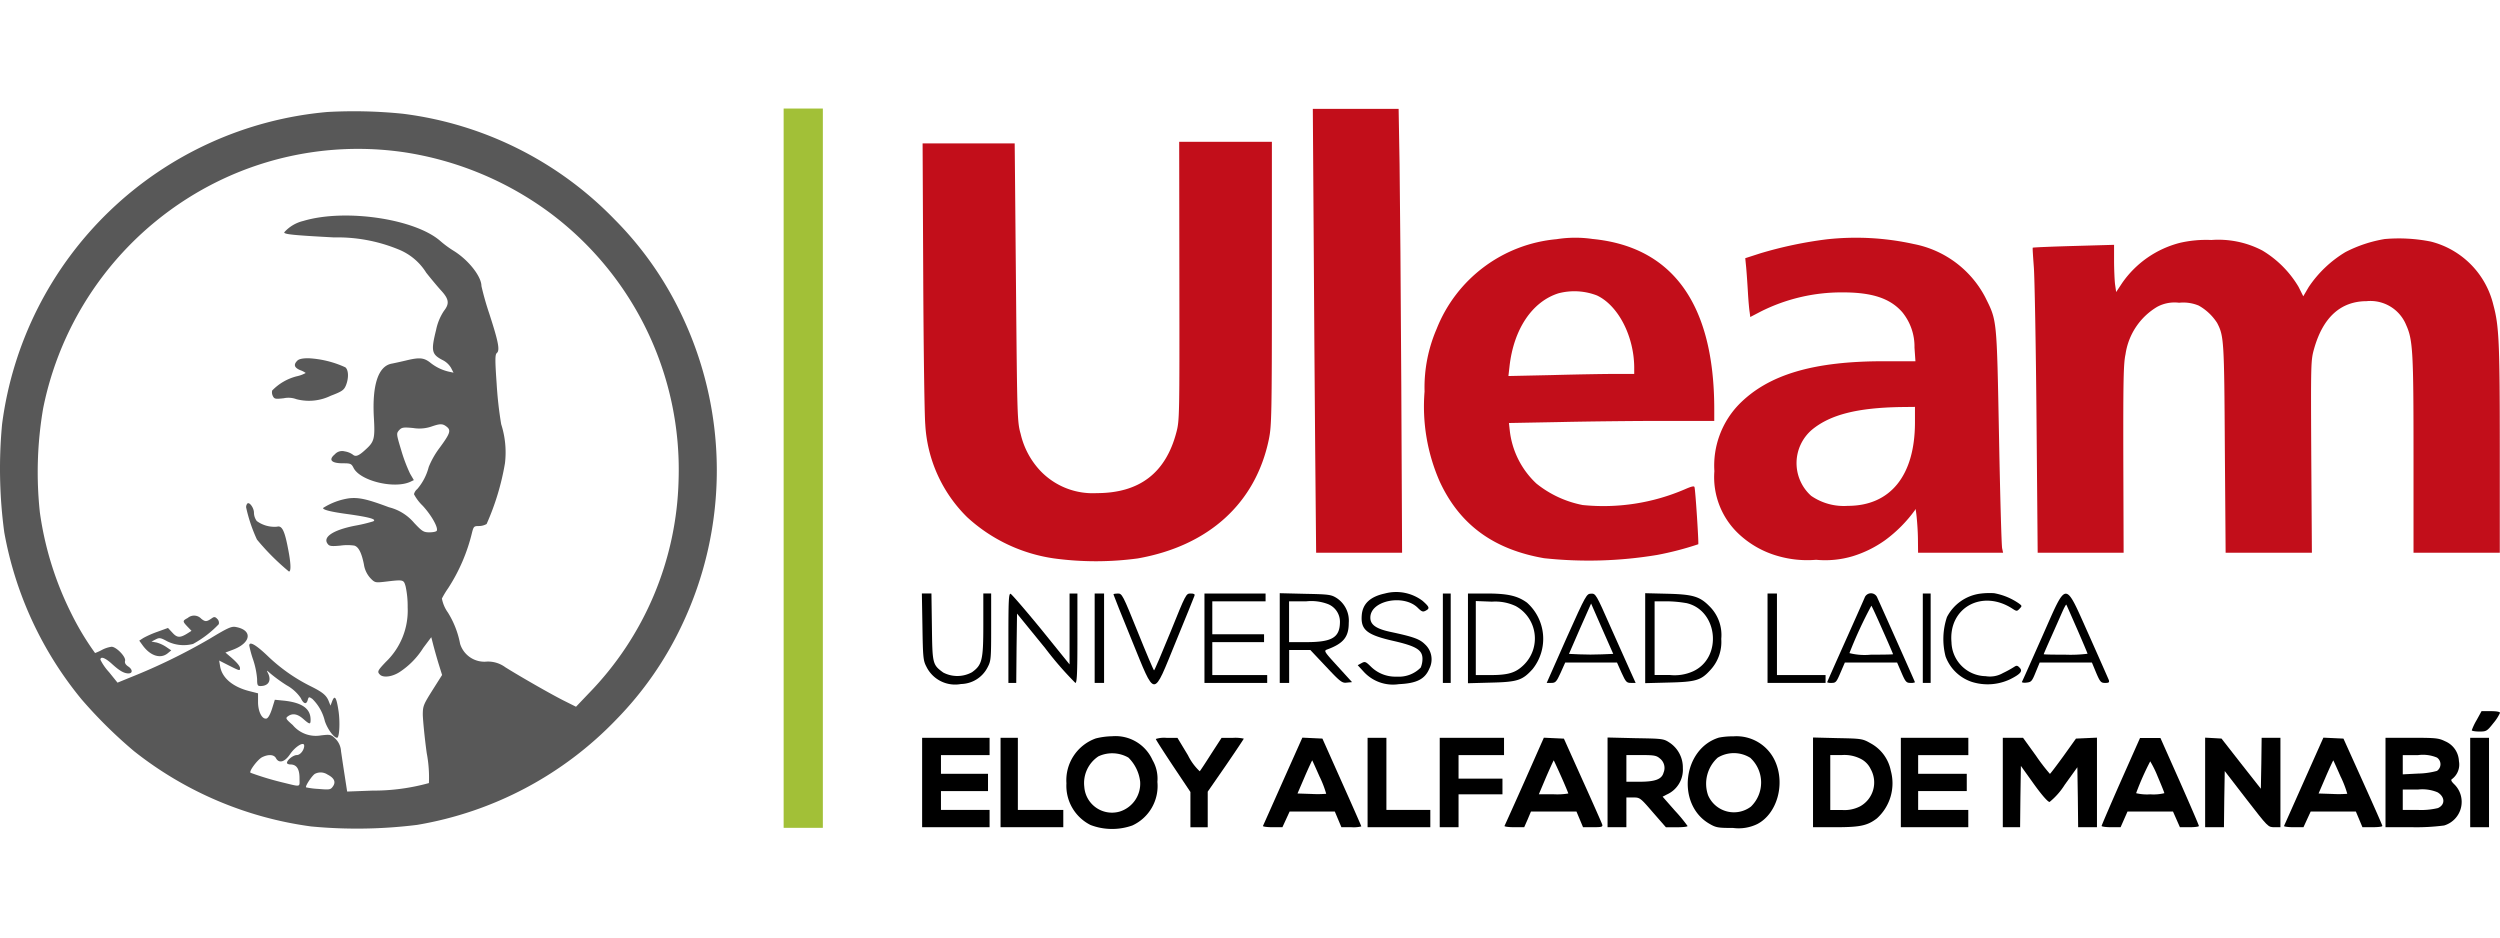 <svg id="LOGO-ULEAM-HORIZONTAL" xmlns="http://www.w3.org/2000/svg" width="160" height="60" viewBox="0 0 216.786 62.471">
  <g id="Logo" transform="translate(0 0.232)">
    <path id="Trazado_1756" data-name="Trazado 1756" d="M192.466,60.174a31.213,31.213,0,0,0-28.208,27.079,41.315,41.315,0,0,0,.19,9.371,31.577,31.577,0,0,0,6.705,14.485A40.44,40.44,0,0,0,175.7,115.6a31.5,31.5,0,0,0,15.355,6.528,42.189,42.189,0,0,0,9.194-.136,31.093,31.093,0,0,0,17.3-9.167,29.9,29.9,0,0,0,5.644-8.12,31.276,31.276,0,0,0-.014-26.943,29.761,29.761,0,0,0-5.794-8.256,30.9,30.9,0,0,0-18.388-9.181A41.915,41.915,0,0,0,192.466,60.174Zm6.6,3.482a28.385,28.385,0,0,1,12.771,5.318,27.787,27.787,0,0,1,11.085,23.094,27.468,27.468,0,0,1-7.807,18.538l-1.088,1.142-1.088-.544c-1.129-.571-3.767-2.081-5.046-2.883a2.528,2.528,0,0,0-1.578-.49,2.206,2.206,0,0,1-2.339-1.537,7.894,7.894,0,0,0-1.061-2.72,3.017,3.017,0,0,1-.517-1.21,7.646,7.646,0,0,1,.544-.9,15.456,15.456,0,0,0,2.067-4.815c.136-.53.177-.571.585-.571a1.349,1.349,0,0,0,.68-.177,21.943,21.943,0,0,0,1.591-5.264,7.976,7.976,0,0,0-.326-3.387,33.232,33.232,0,0,1-.394-3.509c-.15-2.122-.136-2.53.014-2.666.286-.231.136-.979-.653-3.414a24.781,24.781,0,0,1-.68-2.394c0-.816-1.088-2.217-2.353-3.019a9,9,0,0,1-1.21-.884c-2.2-1.931-8.269-2.829-11.887-1.741a3.211,3.211,0,0,0-1.646.979c-.068.177.762.258,4.311.449a13.921,13.921,0,0,1,5.576,1.034,5.052,5.052,0,0,1,2.421,2.026c.408.517.979,1.2,1.251,1.5.721.775.789,1.17.286,1.809a4.654,4.654,0,0,0-.68,1.646c-.462,1.863-.394,2.135.626,2.652a1.772,1.772,0,0,1,.666.639l.218.422-.462-.1a3.983,3.983,0,0,1-1.591-.8c-.544-.408-.925-.435-2.095-.15-.462.109-1.02.231-1.238.272-1.142.231-1.673,1.836-1.523,4.638.109,1.85.041,2.122-.694,2.788-.612.571-.884.68-1.142.449a1.643,1.643,0,0,0-.694-.272.845.845,0,0,0-.857.258c-.571.476-.3.775.694.775.666,0,.748.027.938.408.571,1.115,3.509,1.836,4.91,1.2l.313-.15-.326-.558a13.707,13.707,0,0,1-.762-2.013c-.435-1.442-.435-1.469-.19-1.755.231-.245.354-.272,1.224-.19a3.278,3.278,0,0,0,1.564-.122c.789-.272.993-.272,1.36.027s.272.585-.653,1.836a7.338,7.338,0,0,0-.925,1.632,4.77,4.77,0,0,1-.993,1.918.814.814,0,0,0-.286.449,3.912,3.912,0,0,0,.762,1.006c.762.83,1.36,1.9,1.211,2.163-.041.082-.34.136-.639.136-.5,0-.626-.082-1.319-.816a4.192,4.192,0,0,0-2.19-1.36c-1.85-.694-2.6-.87-3.455-.775a5.74,5.74,0,0,0-2.258.843c0,.163.721.34,2.258.544,1.8.258,2.421.435,2.094.612a13.446,13.446,0,0,1-1.6.381c-1.918.381-2.829,1.006-2.326,1.6.136.177.354.19,1.088.122a4.2,4.2,0,0,1,1.2,0c.367.109.626.612.83,1.619a2.243,2.243,0,0,0,.571,1.21c.367.381.435.394,1.17.313,1.7-.2,1.7-.218,1.877.394a8.09,8.09,0,0,1,.177,1.809,6.168,6.168,0,0,1-1.9,4.747c-.707.748-.762.843-.5,1.1.286.286,1.074.19,1.727-.245a6.829,6.829,0,0,0,2.027-2.081l.694-.925.15.585c.082.326.286,1.061.462,1.646l.326,1.047-.843,1.333c-.775,1.238-.83,1.36-.83,2.135.014.449.15,1.931.34,3.305a11.228,11.228,0,0,1,.19,2.6,18.005,18.005,0,0,1-4.9.653l-2.19.082-.218-1.414c-.122-.775-.258-1.714-.313-2.081a1.646,1.646,0,0,0-.476-1.074c-.394-.381-.435-.394-1.265-.3a2.6,2.6,0,0,1-2.448-.9c-.612-.53-.639-.6-.408-.762.394-.286.83-.2,1.319.231.571.5.639.5.639.068,0-.952-.721-1.469-2.271-1.646l-.83-.082-.245.789c-.163.5-.34.816-.49.843-.381.068-.721-.612-.721-1.442v-.748l-.748-.19c-1.455-.367-2.38-1.156-2.543-2.163l-.082-.49.83.422c.952.476.979.49.979.245,0-.19-.272-.517-.884-1.034l-.381-.326.653-.245c1.591-.6,1.727-1.7.245-1.972-.381-.068-.68.068-2.258,1.02a51.583,51.583,0,0,1-6.868,3.346l-1.129.462-.734-.911a4.712,4.712,0,0,1-.748-1.074c0-.326.408-.177.993.354.666.612,1.061.83,1.442.83s.367-.354-.041-.612c-.218-.15-.3-.3-.258-.476.1-.34-.762-1.224-1.17-1.224a2.508,2.508,0,0,0-.83.272,4.362,4.362,0,0,1-.6.272,23.836,23.836,0,0,1-2.081-3.468,28.263,28.263,0,0,1-2.707-8.732,32.737,32.737,0,0,1,.286-9.017,28.088,28.088,0,0,1,15.233-19.721A27.6,27.6,0,0,1,199.063,63.656Zm-8.609,51.465c0,.381-.34.816-.639.816s-.857.422-.857.68c0,.068.136.136.3.136.53,0,.789.381.789,1.183,0,.83.19.775-1.564.354a25.408,25.408,0,0,1-2.679-.816c-.177-.1.6-1.142.993-1.346.544-.272,1.034-.245,1.21.082.258.476.762.34,1.224-.354C189.692,115.19,190.453,114.727,190.453,115.122Zm2.04,2.516q.857.449.449,1.02c-.2.286-.286.3-1.238.218a6.675,6.675,0,0,1-1.088-.136c-.1-.1.517-1.02.762-1.17A1.076,1.076,0,0,1,192.493,117.638Z" transform="translate(-164.078 -60.107)" fill="#585858"/>
    <path id="Trazado_1757" data-name="Trazado 1757" d="M339.657,217.818c-.34.34-.258.6.258.816a1.81,1.81,0,0,1,.476.245,2.82,2.82,0,0,1-.775.286,4.491,4.491,0,0,0-2.135,1.238.712.712,0,0,0,.068.49c.122.245.231.258.938.177a1.979,1.979,0,0,1,1.1.082,4.309,4.309,0,0,0,2.979-.3c.966-.367,1.142-.49,1.306-.884.258-.626.245-1.333-.041-1.578a8.714,8.714,0,0,0-3.2-.789C340.119,217.6,339.793,217.668,339.657,217.818Z" transform="translate(-313.881 -196.18)" fill="#585858"/>
    <path id="Trazado_1758" data-name="Trazado 1758" d="M321.1,310.056a.49.49,0,0,0-.1.326,13.435,13.435,0,0,0,.938,2.788,20.52,20.52,0,0,0,2.775,2.775c.19,0,.177-.68-.068-1.931-.3-1.6-.53-2.081-.966-1.958a2.592,2.592,0,0,1-1.755-.49,1.24,1.24,0,0,1-.245-.721C321.68,310.423,321.272,309.866,321.1,310.056Z" transform="translate(-299.657 -276.028)" fill="#585858"/>
    <path id="Trazado_1759" data-name="Trazado 1759" d="M257.1,381.919c-.462.245-.462.286-.027.748l.354.367-.313.2c-.666.422-.925.422-1.333-.027l-.394-.422-.9.326a8.413,8.413,0,0,0-1.238.544l-.354.231.286.394c.666.925,1.55,1.211,2.176.707l.313-.258-.422-.286a2.946,2.946,0,0,0-.843-.394l-.449-.082.367-.19c.313-.163.422-.15.993.163a3.215,3.215,0,0,0,2.244.231,9.041,9.041,0,0,0,2.231-1.714.469.469,0,0,0-.136-.462c-.177-.19-.272-.19-.462-.054-.449.313-.571.326-.925.041A.845.845,0,0,0,257.1,381.919Z" transform="translate(-240.82 -337.976)" fill="#585858"/>
    <path id="Trazado_1760" data-name="Trazado 1760" d="M323,399.725a9.247,9.247,0,0,0,.34,1.238,7.009,7.009,0,0,1,.34,1.659c0,.53.041.612.286.612.707,0,.979-.476.653-1.129-.136-.272-.122-.258.231.054a13.532,13.532,0,0,0,1.387,1.007,3.573,3.573,0,0,1,1.224,1.1c.245.53.5.6.612.163.082-.272.109-.272.394-.082a3.975,3.975,0,0,1,1.088,1.931c.245.721.789,1.442,1.061,1.442.2,0,.272-1.36.122-2.339-.177-1.17-.326-1.4-.544-.843l-.15.395-.136-.34c-.2-.544-.53-.816-1.537-1.319a15.051,15.051,0,0,1-3.822-2.693C323.544,399.63,323,399.331,323,399.725Z" transform="translate(-301.385 -353.388)" fill="#585858"/>
  </g>
  <g id="Ulema" transform="translate(80.003 0.027)">
    <path id="Trazado_1761" data-name="Trazado 1761" d="M1001.168,68.964c.027,5.712.1,14.376.136,19.245l.082,8.881h7.453l-.068-14.458c-.041-7.943-.109-16.607-.15-19.245l-.082-4.787h-7.44Z" transform="translate(-967.261 -58.6)" fill="#c20e1a"/>
    <path id="Trazado_1762" data-name="Trazado 1762" d="M774.565,91.664c.014,11.71.014,12.1-.258,13.125-.925,3.536-3.21,5.277-6.909,5.277a6.274,6.274,0,0,1-4.855-1.9,6.945,6.945,0,0,1-1.741-3.237c-.286-1.006-.3-1.455-.394-11.724-.054-5.876-.1-11.3-.109-12.078l-.014-1.387H752.3l.054,11.452c.027,6.311.109,12.118.177,12.907a12.224,12.224,0,0,0,3.631,8.052,14.09,14.09,0,0,0,7.535,3.577,27.054,27.054,0,0,0,7.263,0c6.148-1.088,10.228-4.787,11.37-10.35.231-1.142.258-2.067.258-13.506V79.6h-8.038Z" transform="translate(-752.3 -76.744)" fill="#c20e1a"/>
    <path id="Trazado_1763" data-name="Trazado 1763" d="M1083.638,140.911a12.373,12.373,0,0,0-10.4,7.78,12.8,12.8,0,0,0-1.047,5.427,16.161,16.161,0,0,0,1.319,7.82c1.727,3.727,4.665,5.876,9.045,6.637a36.155,36.155,0,0,0,9.82-.286,27.067,27.067,0,0,0,3.55-.925c.054-.054-.245-4.706-.327-4.951-.027-.122-.258-.068-.816.177a17.861,17.861,0,0,1-8.881,1.374,9.194,9.194,0,0,1-4.012-1.863,7.41,7.41,0,0,1-2.312-4.624l-.068-.626,4.379-.082c2.407-.054,6.42-.1,8.908-.1h4.516v-1.061c-.013-9.045-3.591-14.036-10.554-14.716A10.4,10.4,0,0,0,1083.638,140.911Zm3.509,4.883c1.836.87,3.2,3.509,3.224,6.216v.585h-1.66c-.925,0-3.373.041-5.468.1l-3.781.082.1-.87c.367-3.2,1.958-5.576,4.23-6.3A5.43,5.43,0,0,1,1087.147,145.794Z" transform="translate(-1028.664 -129.609)" fill="#c20e1a"/>
    <path id="Trazado_1764" data-name="Trazado 1764" d="M1266.81,140.9a35.326,35.326,0,0,0-5.726,1.21l-1.306.422.082.83c.041.462.109,1.428.149,2.135s.109,1.482.15,1.714l.054.422.884-.462a15.585,15.585,0,0,1,7.154-1.673c2.53,0,4.094.517,5.141,1.714a4.7,4.7,0,0,1,1.061,3.074l.082,1.183h-2.775c-6.107,0-10.01,1.17-12.54,3.754A7.637,7.637,0,0,0,1257.1,161a6.749,6.749,0,0,0,2.2,5.522,8.221,8.221,0,0,0,3.359,1.85,9.134,9.134,0,0,0,3.264.313,8.348,8.348,0,0,0,3.183-.313,9.8,9.8,0,0,0,2.8-1.387,11.834,11.834,0,0,0,2.6-2.625c.054-.462.231,1.36.245,2.448l.013,1.265h7.372l-.081-.381c-.055-.2-.177-4.556-.272-9.684-.2-10.364-.163-10.01-1.2-12.1a8.9,8.9,0,0,0-6.175-4.6A23.234,23.234,0,0,0,1266.81,140.9Zm7.684,15.913c-.014,4.57-2.135,7.195-5.821,7.195a4.981,4.981,0,0,1-3.183-.87,3.808,3.808,0,0,1,.082-5.74c1.591-1.306,3.931-1.891,7.671-1.958l1.251-.014Z" transform="translate(-1188.442 -129.582)" fill="#c20e1a"/>
    <path id="Trazado_1765" data-name="Trazado 1765" d="M1490.661,141.224a11.5,11.5,0,0,0-3.4,1.129,10.069,10.069,0,0,0-3.2,3.047l-.462.789-.408-.816a9.063,9.063,0,0,0-3.142-3.155,8.218,8.218,0,0,0-4.42-.911,10.192,10.192,0,0,0-2.72.245,8.736,8.736,0,0,0-5.005,3.468l-.53.8-.1-.694c-.041-.394-.082-1.319-.082-2.054v-1.346l-3.5.1c-1.931.054-3.522.122-3.55.15s.027.789.095,1.714.177,6.868.231,13.206l.1,11.533h7.453l-.027-8.133c-.013-6.814.014-8.269.19-9.072a5.734,5.734,0,0,1,2.747-4.121,3.166,3.166,0,0,1,1.9-.354,3.5,3.5,0,0,1,1.7.245,4.53,4.53,0,0,1,1.6,1.51c.585,1.129.612,1.482.667,10.908l.068,9.017h7.48l-.054-8.337c-.041-8.269-.041-8.337.258-9.4.775-2.693,2.3-4.067,4.529-4.08a3.348,3.348,0,0,1,3.441,2.067c.585,1.292.639,2.339.639,11.329v8.419h7.481v-9.017c0-9.262-.068-10.663-.558-12.472a7.454,7.454,0,0,0-5.427-5.495A14.172,14.172,0,0,0,1490.661,141.224Z" transform="translate(-1363.875 -129.935)" fill="#c20e1a"/>
  </g>
  <g id="ULEMA-2" data-name="ULEMA" transform="translate(79.935 41.945)">
    <path id="Trazado_1766" data-name="Trazado 1766" d="M1032.053,366.906c-1.265.272-1.918.884-2,1.863-.109,1.292.436,1.727,2.788,2.258,1.945.449,2.476.775,2.476,1.55a1.979,1.979,0,0,1-.15.748,2.643,2.643,0,0,1-2.068.789,3.023,3.023,0,0,1-2.271-.884c-.435-.422-.5-.449-.8-.285l-.327.177.5.544a3.434,3.434,0,0,0,3.074,1.1c1.537-.068,2.258-.435,2.638-1.347a1.766,1.766,0,0,0-.381-2.108c-.463-.462-1.006-.653-2.979-1.074-1.279-.272-1.782-.639-1.755-1.279.041-1.455,2.9-2.013,4.107-.816.34.34.449.381.68.258.381-.2.354-.313-.258-.857A3.8,3.8,0,0,0,1032.053,366.906Z" transform="translate(-991.903 -366.797)"/>
    <path id="Trazado_1767" data-name="Trazado 1767" d="M1406.293,367.354a3.813,3.813,0,0,0-2.87,2.027,6.011,6.011,0,0,0-.122,3.414,3.651,3.651,0,0,0,2.3,2.217,4.565,4.565,0,0,0,3.292-.231c.925-.462,1.129-.721.816-1.02-.177-.19-.259-.19-.463-.054a9.189,9.189,0,0,1-.966.53,2.249,2.249,0,0,1-1.5.272,3.021,3.021,0,0,1-2.965-2.938c-.272-3.006,2.666-4.624,5.291-2.911.354.231.394.231.612,0s.218-.245-.027-.435a5.469,5.469,0,0,0-2.176-.911A6.313,6.313,0,0,0,1406.293,367.354Z" transform="translate(-1314.528 -367.232)"/>
    <path id="Trazado_1768" data-name="Trazado 1768" d="M751.854,370.483c.041,2.652.068,2.938.34,3.455a2.771,2.771,0,0,0,3.006,1.51,2.645,2.645,0,0,0,2.3-1.442c.3-.571.313-.721.313-3.509v-2.9h-.68v2.72c0,3.06-.1,3.468-.979,4.107a2.635,2.635,0,0,1-2.5.027c-.925-.68-.938-.748-.979-3.944l-.041-2.911h-.83Z" transform="translate(-751.8 -367.491)"/>
    <path id="Trazado_1769" data-name="Trazado 1769" d="M807,371.463v3.89h.68l.027-3.006.041-3.006,2.448,3.006a29.193,29.193,0,0,0,2.611,3.006c.136,0,.177-.816.177-3.876V367.6h-.68v6.148l-2.462-3.047c-1.36-1.659-2.557-3.047-2.652-3.074C807.027,367.586,807,368.226,807,371.463Z" transform="translate(-799.492 -367.491)"/>
    <path id="Trazado_1770" data-name="Trazado 1770" d="M862,371.476v3.876h.816V367.6H862Z" transform="translate(-847.012 -367.491)"/>
    <path id="Trazado_1771" data-name="Trazado 1771" d="M874,367.682c0,.041.707,1.809,1.578,3.944,2.095,5.114,1.8,5.1,3.835.136.843-2.054,1.564-3.822,1.6-3.944.068-.163-.014-.218-.326-.218-.394,0-.408.027-1.741,3.332-.748,1.836-1.387,3.332-1.428,3.332s-.68-1.5-1.415-3.332c-1.306-3.237-1.36-3.332-1.727-3.332C874.177,367.6,874,367.627,874,367.682Z" transform="translate(-857.38 -367.491)"/>
    <path id="Trazado_1772" data-name="Trazado 1772" d="M932,371.476v3.876h5.44v-.68h-4.76v-2.856h4.488v-.68H932.68V368.28H937.3v-.68H932Z" transform="translate(-907.491 -367.491)"/>
    <path id="Trazado_1773" data-name="Trazado 1773" d="M980,371.29v3.89h.816v-2.856h1.836l1.36,1.442c1.251,1.333,1.4,1.442,1.809,1.387l.449-.041-1.238-1.36c-1.183-1.292-1.224-1.36-.925-1.469,1.414-.517,1.877-1.088,1.877-2.3a2.344,2.344,0,0,0-1.047-2.162c-.476-.3-.68-.327-2.72-.367L980,367.4Zm4.2-2.938a1.649,1.649,0,0,1,1.02,1.591c-.027,1.306-.694,1.7-2.911,1.7h-1.5v-3.536h1.469A4.079,4.079,0,0,1,984.2,368.352Z" transform="translate(-948.963 -367.318)"/>
    <path id="Trazado_1774" data-name="Trazado 1774" d="M1084,371.476v3.876h.68V367.6H1084Z" transform="translate(-1038.818 -367.491)"/>
    <path id="Trazado_1775" data-name="Trazado 1775" d="M1100,371.49v3.89l2.013-.054c2.271-.054,2.707-.19,3.591-1.17a4.2,4.2,0,0,0-.49-5.767c-.83-.6-1.687-.789-3.509-.789H1100Zm4.162-2.788a3.205,3.205,0,0,1,.68,5.087c-.707.694-1.346.884-2.924.884h-1.238v-6.42l1.4.054A4.163,4.163,0,0,1,1104.162,368.7Z" transform="translate(-1052.642 -367.491)"/>
    <path id="Trazado_1776" data-name="Trazado 1776" d="M1151.914,371.555l-1.714,3.876h.395c.367,0,.449-.082.816-.884l.395-.884h4.489l.394.884c.367.8.435.884.816.884h.408l-.449-.993c-.245-.53-1.02-2.285-1.728-3.863-1.251-2.843-1.292-2.9-1.686-2.883S1153.627,367.733,1151.914,371.555Zm3.061,1.4c-.558.027-1.415.027-1.932,0l-.911-.041.952-2.19.966-2.176.952,2.176.966,2.19Z" transform="translate(-1096.014 -367.57)"/>
    <path id="Trazado_1777" data-name="Trazado 1777" d="M1213,371.3v3.9l2.081-.054c2.271-.054,2.747-.19,3.509-1.02a3.575,3.575,0,0,0,1.006-2.761,3.5,3.5,0,0,0-1.034-2.843c-.83-.843-1.442-1.02-3.618-1.074L1213,367.4Zm3.55-3.047c2.761.6,3.182,4.719.612,5.916a3.9,3.9,0,0,1-2.013.326h-1.333v-6.392h1.02A10.439,10.439,0,0,1,1216.55,368.257Z" transform="translate(-1150.273 -367.318)"/>
    <path id="Trazado_1778" data-name="Trazado 1778" d="M1291,371.476v3.876h5.032v-.68h-4.216V367.6H1291Z" transform="translate(-1217.664 -367.491)"/>
    <path id="Trazado_1779" data-name="Trazado 1779" d="M1332.278,367.771c-.068.177-.83,1.891-1.7,3.835S1329,375.143,1329,375.17a.8.8,0,0,0,.395.054c.354,0,.421-.082.761-.884l.381-.884h4.529l.381.884c.34.789.422.884.775.884a.8.8,0,0,0,.395-.054c0-.041-2.775-6.256-3.264-7.331A.588.588,0,0,0,1332.278,367.771Zm1.537,2.883c.5,1.115.9,2.054.9,2.081s-.857.041-1.918.041a5.383,5.383,0,0,1-1.863-.136,37.185,37.185,0,0,1,1.9-4.107C1332.89,368.587,1333.325,369.539,1333.815,370.654Z" transform="translate(-1250.496 -367.363)"/>
    <path id="Trazado_1780" data-name="Trazado 1780" d="M1390,371.476v3.876h.68V367.6H1390Z" transform="translate(-1303.2 -367.491)"/>
    <path id="Trazado_1781" data-name="Trazado 1781" d="M1454.924,371.464c-.925,2.081-1.7,3.835-1.741,3.89s.15.1.395.068c.408-.041.476-.109.789-.884l.354-.857h4.529l.367.884c.34.8.422.884.775.884.326,0,.381-.041.326-.245-.054-.136-.816-1.863-1.7-3.849C1456.828,366.486,1457.14,366.473,1454.924,371.464Zm3.047-.68c.49,1.129.9,2.095.9,2.135a11.782,11.782,0,0,1-1.9.082c-1.047,0-1.9-.014-1.9-.041s.3-.721.666-1.537.789-1.782.952-2.149.313-.639.34-.612S1457.467,369.642,1457.97,370.784Z" transform="translate(-1357.786 -367.587)"/>
    <path id="Trazado_1782" data-name="Trazado 1782" d="M1740.422,443.375a5.1,5.1,0,0,0-.422.884c0,.054.286.109.653.109.612,0,.666-.027,1.224-.734a3.9,3.9,0,0,0,.571-.884c0-.1-.326-.15-.8-.15h-.8Z" transform="translate(-1605.597 -432.29)"/>
    <path id="Trazado_1783" data-name="Trazado 1783" d="M846.543,458.79A3.853,3.853,0,0,0,844,462.68a3.8,3.8,0,0,0,2.094,3.618,5.255,5.255,0,0,0,3.618.041,3.762,3.762,0,0,0,2.176-3.781,3.2,3.2,0,0,0-.422-1.89,3.512,3.512,0,0,0-3.509-2.067A6.238,6.238,0,0,0,846.543,458.79Zm2.829,1.659a3.485,3.485,0,0,1,1.02,2.081,2.531,2.531,0,0,1-1.768,2.6,2.406,2.406,0,0,1-3.074-2.135,2.78,2.78,0,0,1,1.224-2.652A2.828,2.828,0,0,1,849.372,460.45Z" transform="translate(-831.46 -446.114)"/>
    <path id="Trazado_1784" data-name="Trazado 1784" d="M1242.825,458.8c-3.142.966-3.7,5.78-.857,7.453.6.354.762.381,2.081.381a3.694,3.694,0,0,0,2.108-.34c1.7-.884,2.435-3.441,1.55-5.427a3.672,3.672,0,0,0-3.631-2.176A6.267,6.267,0,0,0,1242.825,458.8Zm2.707,1.741a2.911,2.911,0,0,1,.068,4.243,2.44,2.44,0,0,1-3.713-.979,3.046,3.046,0,0,1,.83-3.264A2.69,2.69,0,0,1,1245.531,460.545Z" transform="translate(-1173.705 -446.196)"/>
    <path id="Trazado_1785" data-name="Trazado 1785" d="M752,463.476v3.876h5.849v-1.5h-4.216v-1.632h4.08v-1.5h-4.08V461.1h4.216v-1.5H752Z" transform="translate(-751.973 -446.978)"/>
    <path id="Trazado_1786" data-name="Trazado 1786" d="M802,463.476v3.876h5.44v-1.5H803.5V459.6H802Z" transform="translate(-795.172 -446.978)"/>
    <path id="Trazado_1787" data-name="Trazado 1787" d="M901,459.7c0,.068.68,1.115,1.5,2.353l1.5,2.244v3.06h1.5v-3.087l1.564-2.258c.857-1.251,1.564-2.312,1.564-2.339a3.3,3.3,0,0,0-.952-.068H906.7l-.9,1.387c-.49.775-.939,1.455-.993,1.51a4.773,4.773,0,0,1-1.02-1.387l-.911-1.51h-.939A2.36,2.36,0,0,0,901,459.7Z" transform="translate(-880.708 -446.978)"/>
    <path id="Trazado_1788" data-name="Trazado 1788" d="M971.018,463.281c-.925,2.081-1.7,3.822-1.727,3.876s.34.109.816.109h.871l.313-.68.313-.68h3.917l.286.68.286.68h.857a2.754,2.754,0,0,0,.87-.068c0-.041-.762-1.768-1.687-3.836l-1.687-3.781-.87-.041-.87-.041Zm3.2-.367a9.037,9.037,0,0,1,.557,1.455,9.558,9.558,0,0,1-1.265.014l-1.224-.041.626-1.455c.34-.789.639-1.428.653-1.414S973.874,462.139,974.215,462.914Z" transform="translate(-939.709 -446.892)"/>
    <path id="Trazado_1789" data-name="Trazado 1789" d="M1036,463.476v3.876h5.44v-1.5h-3.808V459.6H1036Z" transform="translate(-997.346 -446.978)"/>
    <path id="Trazado_1790" data-name="Trazado 1790" d="M1082,463.476v3.876h1.632V464.5h3.808v-1.36h-3.808V461.1h3.944v-1.5H1082Z" transform="translate(-1037.09 -446.978)"/>
    <path id="Trazado_1791" data-name="Trazado 1791" d="M1125.032,463.281c-.925,2.081-1.714,3.822-1.741,3.876s.34.109.83.109H1125l.3-.68.286-.68h3.944l.286.68.285.68h.871c.761,0,.857-.027.789-.245-.041-.122-.8-1.85-1.7-3.835l-1.618-3.6-.87-.041-.87-.041Zm3.182-.394c.34.762.612,1.428.612,1.455a5.818,5.818,0,0,1-1.279.068h-1.278l.626-1.483c.354-.816.653-1.469.667-1.455S1127.874,462.125,1128.214,462.887Z" transform="translate(-1072.764 -446.892)"/>
    <path id="Trazado_1792" data-name="Trazado 1792" d="M1189,463.29v3.89h1.632V464.6h.6c.571,0,.612.027,1.7,1.292l1.129,1.292H1195c.517,0,.938-.041.938-.109a13.106,13.106,0,0,0-1.088-1.319l-1.075-1.224.367-.19a2.349,2.349,0,0,0,1.387-2.285,2.582,2.582,0,0,0-1.1-2.176c-.571-.381-.6-.381-3.006-.422L1189,459.4Zm4.543-2.067a1.042,1.042,0,0,1,.313,1.224c-.15.571-.721.789-2.067.789h-1.156v-2.312h1.279C1193.053,460.923,1193.244,460.964,1193.543,461.223Z" transform="translate(-1129.537 -446.805)"/>
    <path id="Trazado_1793" data-name="Trazado 1793" d="M1320,463.29v3.89h1.958c2.122,0,2.761-.136,3.577-.762a4.1,4.1,0,0,0,1.21-4.135,3.462,3.462,0,0,0-1.727-2.367c-.721-.408-.775-.422-2.87-.462L1320,459.4Zm4.08-2.067a1.911,1.911,0,0,1,.925.925,2.365,2.365,0,0,1-.925,3.223,2.962,2.962,0,0,1-1.591.313h-.993v-4.76h.993A3.106,3.106,0,0,1,1324.08,461.223Z" transform="translate(-1242.72 -446.805)"/>
    <path id="Trazado_1794" data-name="Trazado 1794" d="M1376,463.476v3.876h5.848v-1.5H1377.5v-1.632h4.216v-1.5H1377.5V461.1h4.352v-1.5H1376Z" transform="translate(-1291.104 -446.978)"/>
    <path id="Trazado_1795" data-name="Trazado 1795" d="M1441,463.39v3.876h1.5l.027-2.652.041-2.666,1.129,1.578c.694.966,1.224,1.564,1.36,1.55a6.114,6.114,0,0,0,1.32-1.5l1.088-1.51.041,2.6.027,2.6h1.632V459.5l-.911.041-.911.041-1.088,1.523c-.612.843-1.129,1.523-1.17,1.537a16.39,16.39,0,0,1-1.2-1.564l-1.129-1.564H1441Z" transform="translate(-1347.263 -446.892)"/>
    <path id="Trazado_1796" data-name="Trazado 1796" d="M1505.659,463.467c-.911,2.067-1.659,3.808-1.659,3.863s.367.109.83.109h.816l.3-.68.3-.68h3.944l.3.68.3.68h.816c.462,0,.829-.041.829-.109s-.748-1.8-1.659-3.863L1509.1,459.7h-1.768Zm3.21-.408c.313.734.571,1.374.571,1.428a3.929,3.929,0,0,1-1.224.1,4,4,0,0,1-1.224-.1,23.7,23.7,0,0,1,1.224-2.761A9.3,9.3,0,0,1,1508.869,463.059Z" transform="translate(-1401.695 -447.064)"/>
    <path id="Trazado_1797" data-name="Trazado 1797" d="M1570,463.376v3.89h1.632l.027-2.435.041-2.435,1.877,2.435c1.877,2.421,1.877,2.435,2.421,2.435h.531v-7.752H1574.9l-.027,2.2-.041,2.217-1.713-2.176-1.7-2.176-.707-.041L1570,459.5Z" transform="translate(-1458.718 -446.892)"/>
    <path id="Trazado_1798" data-name="Trazado 1798" d="M1622.018,463.281c-.925,2.081-1.7,3.822-1.727,3.876s.34.109.816.109h.87l.313-.68.313-.68h3.917l.286.68.285.68h.857c.476,0,.87-.041.87-.109s-.761-1.782-1.686-3.835l-1.687-3.74-.87-.041-.871-.041Zm3.2-.367a9.118,9.118,0,0,1,.558,1.455,9.571,9.571,0,0,1-1.265.014l-1.224-.041.626-1.455c.34-.789.639-1.428.653-1.414S1624.874,462.139,1625.214,462.914Z" transform="translate(-1502.168 -446.892)"/>
    <path id="Trazado_1799" data-name="Trazado 1799" d="M1685,463.476v3.876h2.285a18.46,18.46,0,0,0,2.8-.15,2.136,2.136,0,0,0,.9-3.55c-.286-.272-.34-.408-.218-.476a1.574,1.574,0,0,0,.6-1.551,1.952,1.952,0,0,0-1.2-1.727c-.557-.272-.788-.3-2.883-.3H1685Zm4.461-2.163a.7.7,0,0,1,0,1.156,6.581,6.581,0,0,1-1.632.231l-1.333.068V461.1h1.333A3.153,3.153,0,0,1,1689.461,461.314Zm.041,3.006c.666.394.693,1.088.041,1.374a6.176,6.176,0,0,1-1.687.163h-1.36v-1.768h1.306A3.406,3.406,0,0,1,1689.5,464.32Z" transform="translate(-1558.077 -446.978)"/>
    <path id="Trazado_1800" data-name="Trazado 1800" d="M1739,463.476v3.876h1.632V459.6H1739Z" transform="translate(-1604.733 -446.978)"/>
  </g>
  <rect id="Rectángulo_1531" data-name="Rectángulo 1531" width="3.4" height="62.373" transform="translate(67.953)" fill="#a2c037"/>
</svg>
